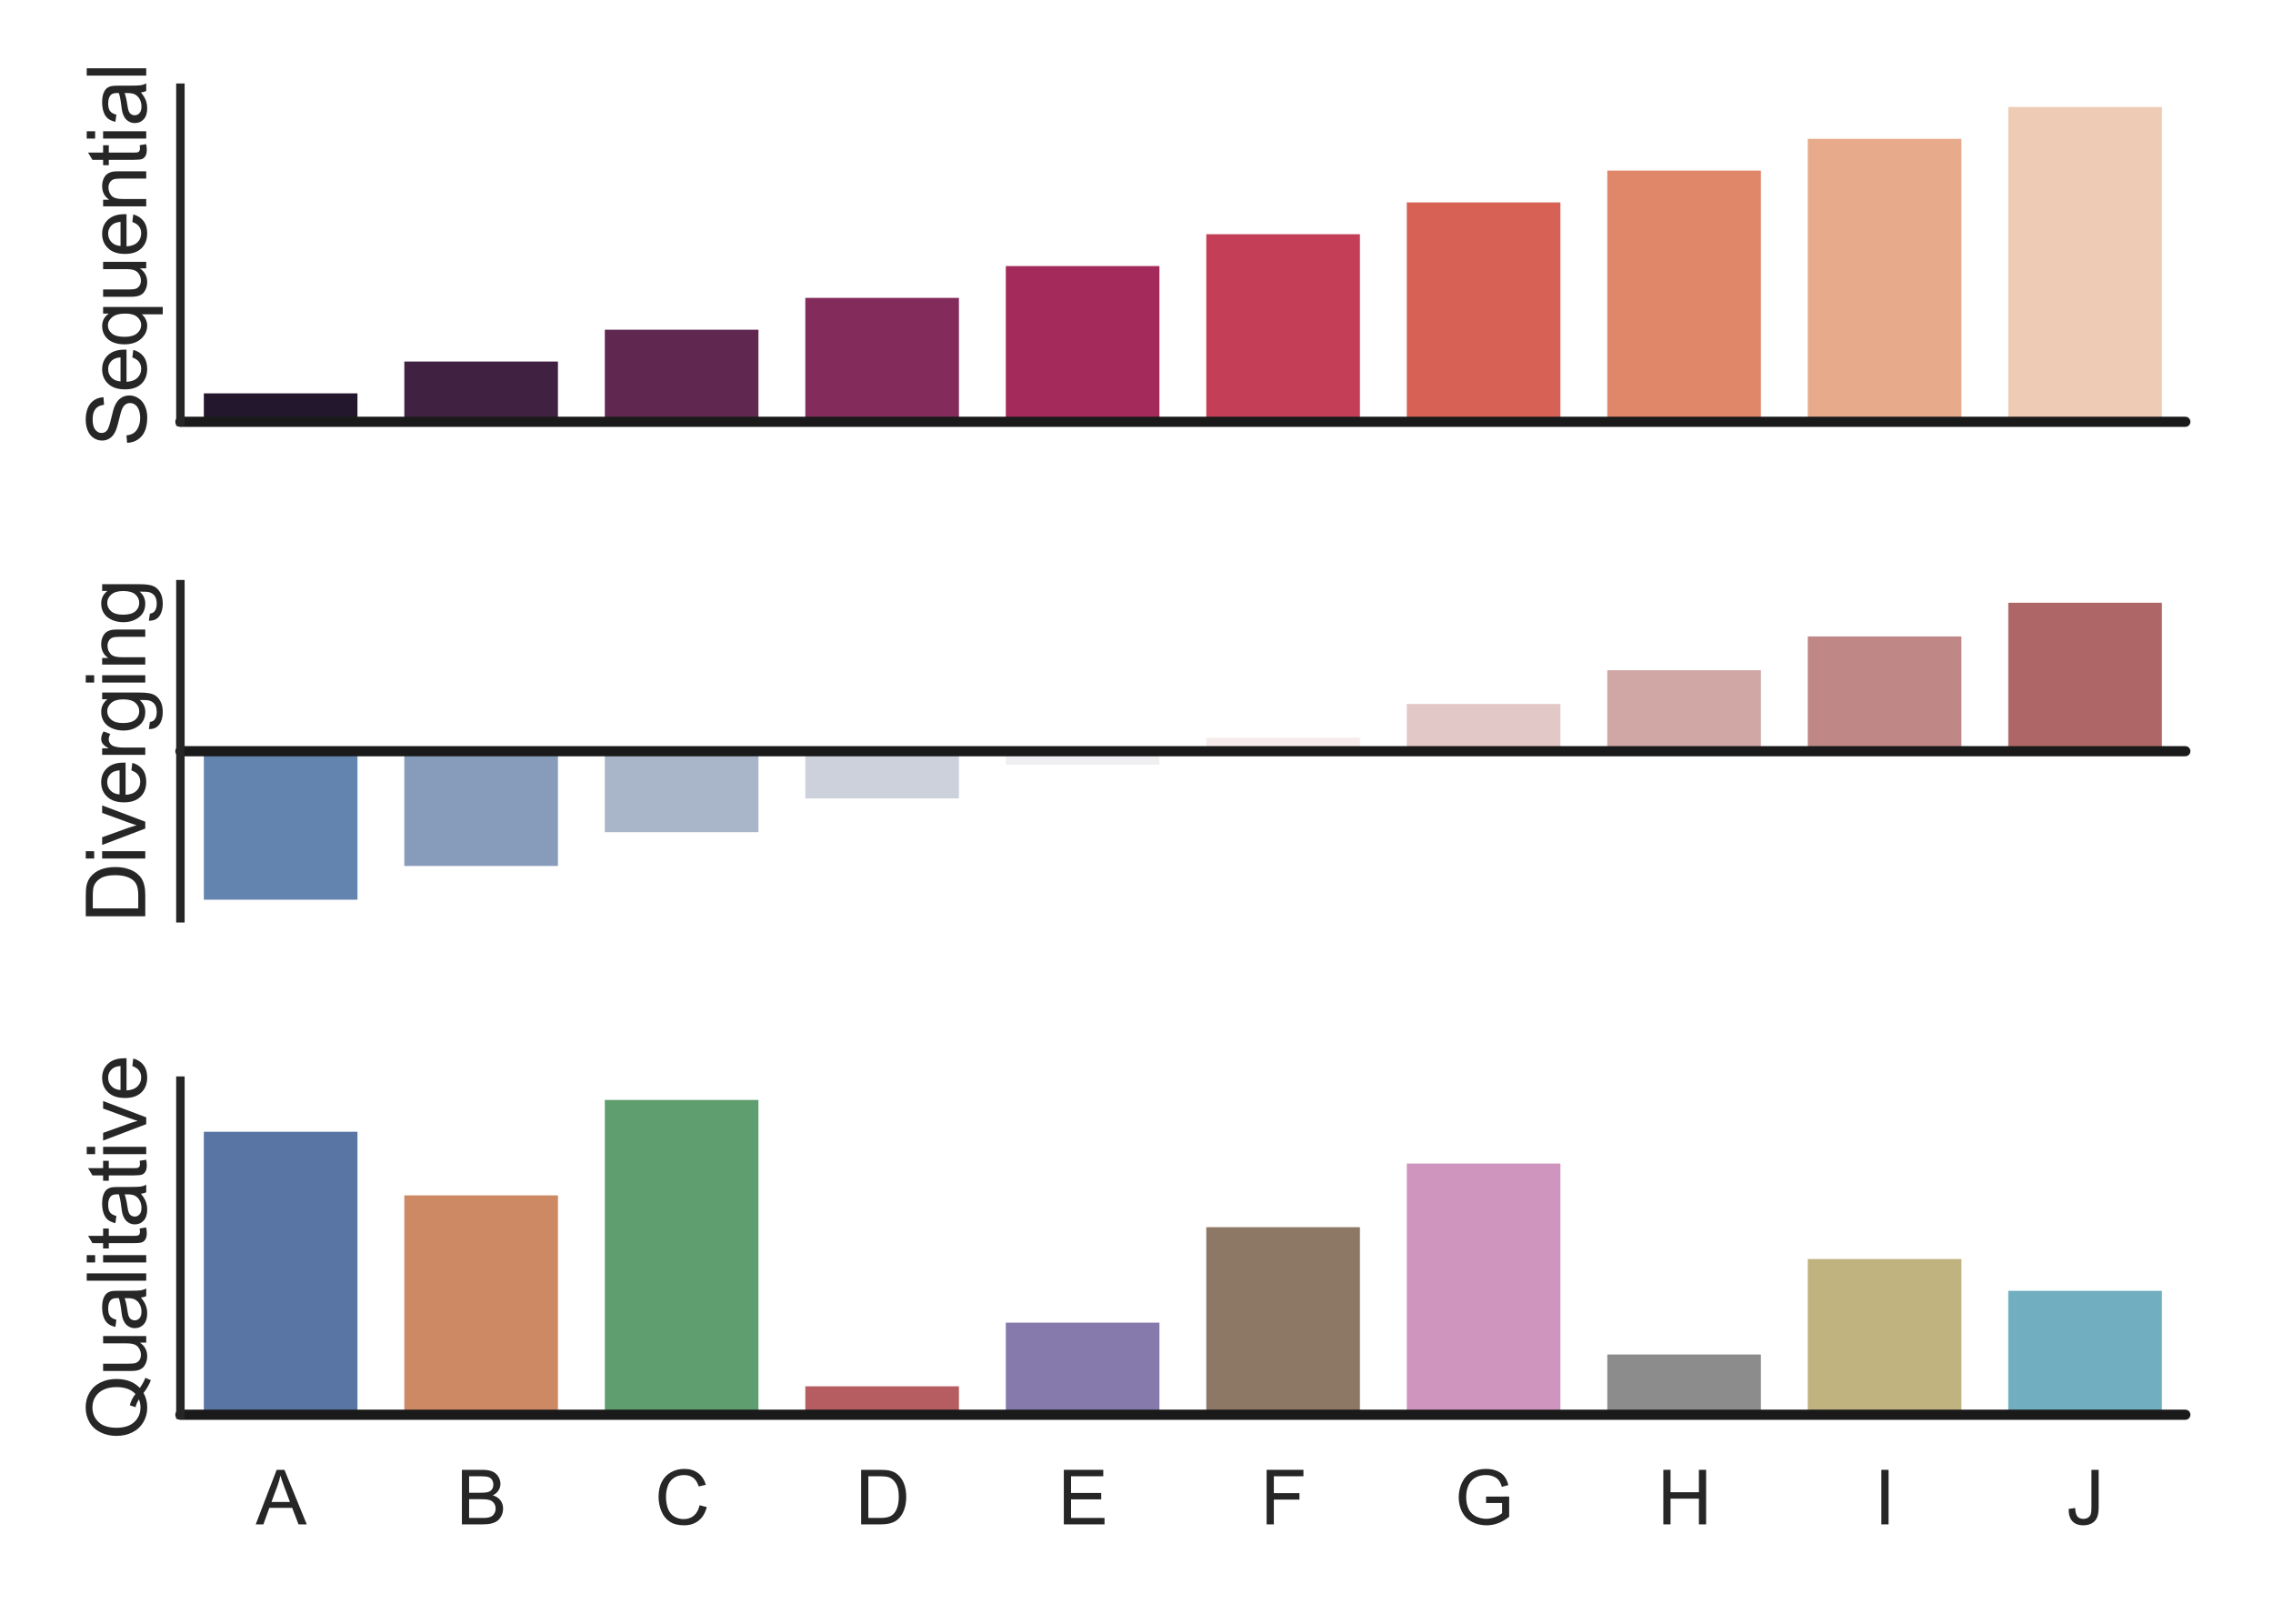 <?xml version="1.0" encoding="utf-8" standalone="no"?>
<!DOCTYPE svg PUBLIC "-//W3C//DTD SVG 1.1//EN"
  "http://www.w3.org/Graphics/SVG/1.1/DTD/svg11.dtd">
<svg xmlns:xlink="http://www.w3.org/1999/xlink" width="504pt" height="360pt" viewBox="0 0 504 360" xmlns="http://www.w3.org/2000/svg" version="1.1">
 <defs>
  <style type="text/css">*{stroke-linejoin: round; stroke-linecap: butt}</style>
 </defs>
 <g id="figure_1">
  <g id="patch_1">
   <path d="M 0 360 
L 504 360 
L 504 0 
L 0 0 
z
" style="fill: #ffffff"/>
  </g>
  <g id="axes_1">
   <g id="patch_2">
    <path d="M 40 93.513 
L 484.56 93.513 
L 484.56 19.44 
L 40 19.44 
z
" style="fill: #ffffff"/>
   </g>
   <g id="matplotlib.axis_1">
    <g id="xtick_1"/>
    <g id="xtick_2"/>
    <g id="xtick_3"/>
    <g id="xtick_4"/>
    <g id="xtick_5"/>
    <g id="xtick_6"/>
    <g id="xtick_7"/>
    <g id="xtick_8"/>
    <g id="xtick_9"/>
    <g id="xtick_10"/>
   </g>
   <g id="matplotlib.axis_2">
    <g id="text_1">
     <!-- Sequential -->
     <g style="fill: #262626" transform="translate(32.422 99.009) rotate(-90) scale(0.18 -0.18)">
      <defs>
       <path id="ArialMT-53" d="M 288 1472 
L 859 1522 
Q 900 1178 1048 958 
Q 1197 738 1509 602 
Q 1822 466 2213 466 
Q 2559 466 2825 569 
Q 3091 672 3220 851 
Q 3350 1031 3350 1244 
Q 3350 1459 3225 1620 
Q 3100 1781 2813 1891 
Q 2628 1963 1997 2114 
Q 1366 2266 1113 2400 
Q 784 2572 623 2826 
Q 463 3081 463 3397 
Q 463 3744 659 4045 
Q 856 4347 1234 4503 
Q 1613 4659 2075 4659 
Q 2584 4659 2973 4495 
Q 3363 4331 3572 4012 
Q 3781 3694 3797 3291 
L 3216 3247 
Q 3169 3681 2898 3903 
Q 2628 4125 2100 4125 
Q 1550 4125 1298 3923 
Q 1047 3722 1047 3438 
Q 1047 3191 1225 3031 
Q 1400 2872 2139 2705 
Q 2878 2538 3153 2413 
Q 3553 2228 3743 1945 
Q 3934 1663 3934 1294 
Q 3934 928 3725 604 
Q 3516 281 3123 101 
Q 2731 -78 2241 -78 
Q 1619 -78 1198 103 
Q 778 284 539 648 
Q 300 1013 288 1472 
z
" transform="scale(0.016)"/>
       <path id="ArialMT-65" d="M 2694 1069 
L 3275 997 
Q 3138 488 2766 206 
Q 2394 -75 1816 -75 
Q 1088 -75 661 373 
Q 234 822 234 1631 
Q 234 2469 665 2931 
Q 1097 3394 1784 3394 
Q 2450 3394 2872 2941 
Q 3294 2488 3294 1666 
Q 3294 1616 3291 1516 
L 816 1516 
Q 847 969 1125 678 
Q 1403 388 1819 388 
Q 2128 388 2347 550 
Q 2566 713 2694 1069 
z
M 847 1978 
L 2700 1978 
Q 2663 2397 2488 2606 
Q 2219 2931 1791 2931 
Q 1403 2931 1139 2672 
Q 875 2413 847 1978 
z
" transform="scale(0.016)"/>
       <path id="ArialMT-71" d="M 2538 -1272 
L 2538 353 
Q 2406 169 2170 47 
Q 1934 -75 1669 -75 
Q 1078 -75 651 397 
Q 225 869 225 1691 
Q 225 2191 398 2587 
Q 572 2984 901 3189 
Q 1231 3394 1625 3394 
Q 2241 3394 2594 2875 
L 2594 3319 
L 3100 3319 
L 3100 -1272 
L 2538 -1272 
z
M 803 1669 
Q 803 1028 1072 708 
Q 1341 388 1716 388 
Q 2075 388 2334 692 
Q 2594 997 2594 1619 
Q 2594 2281 2320 2615 
Q 2047 2950 1678 2950 
Q 1313 2950 1058 2639 
Q 803 2328 803 1669 
z
" transform="scale(0.016)"/>
       <path id="ArialMT-75" d="M 2597 0 
L 2597 488 
Q 2209 -75 1544 -75 
Q 1250 -75 995 37 
Q 741 150 617 320 
Q 494 491 444 738 
Q 409 903 409 1263 
L 409 3319 
L 972 3319 
L 972 1478 
Q 972 1038 1006 884 
Q 1059 663 1231 536 
Q 1403 409 1656 409 
Q 1909 409 2131 539 
Q 2353 669 2445 892 
Q 2538 1116 2538 1541 
L 2538 3319 
L 3100 3319 
L 3100 0 
L 2597 0 
z
" transform="scale(0.016)"/>
       <path id="ArialMT-6e" d="M 422 0 
L 422 3319 
L 928 3319 
L 928 2847 
Q 1294 3394 1984 3394 
Q 2284 3394 2536 3286 
Q 2788 3178 2913 3003 
Q 3038 2828 3088 2588 
Q 3119 2431 3119 2041 
L 3119 0 
L 2556 0 
L 2556 2019 
Q 2556 2363 2490 2533 
Q 2425 2703 2258 2804 
Q 2091 2906 1866 2906 
Q 1506 2906 1245 2678 
Q 984 2450 984 1813 
L 984 0 
L 422 0 
z
" transform="scale(0.016)"/>
       <path id="ArialMT-74" d="M 1650 503 
L 1731 6 
Q 1494 -44 1306 -44 
Q 1000 -44 831 53 
Q 663 150 594 308 
Q 525 466 525 972 
L 525 2881 
L 113 2881 
L 113 3319 
L 525 3319 
L 525 4141 
L 1084 4478 
L 1084 3319 
L 1650 3319 
L 1650 2881 
L 1084 2881 
L 1084 941 
Q 1084 700 1114 631 
Q 1144 563 1211 522 
Q 1278 481 1403 481 
Q 1497 481 1650 503 
z
" transform="scale(0.016)"/>
       <path id="ArialMT-69" d="M 425 3934 
L 425 4581 
L 988 4581 
L 988 3934 
L 425 3934 
z
M 425 0 
L 425 3319 
L 988 3319 
L 988 0 
L 425 0 
z
" transform="scale(0.016)"/>
       <path id="ArialMT-61" d="M 2588 409 
Q 2275 144 1986 34 
Q 1697 -75 1366 -75 
Q 819 -75 525 192 
Q 231 459 231 875 
Q 231 1119 342 1320 
Q 453 1522 633 1644 
Q 813 1766 1038 1828 
Q 1203 1872 1538 1913 
Q 2219 1994 2541 2106 
Q 2544 2222 2544 2253 
Q 2544 2597 2384 2738 
Q 2169 2928 1744 2928 
Q 1347 2928 1158 2789 
Q 969 2650 878 2297 
L 328 2372 
Q 403 2725 575 2942 
Q 747 3159 1072 3276 
Q 1397 3394 1825 3394 
Q 2250 3394 2515 3294 
Q 2781 3194 2906 3042 
Q 3031 2891 3081 2659 
Q 3109 2516 3109 2141 
L 3109 1391 
Q 3109 606 3145 398 
Q 3181 191 3288 0 
L 2700 0 
Q 2613 175 2588 409 
z
M 2541 1666 
Q 2234 1541 1622 1453 
Q 1275 1403 1131 1340 
Q 988 1278 909 1158 
Q 831 1038 831 891 
Q 831 666 1001 516 
Q 1172 366 1500 366 
Q 1825 366 2078 508 
Q 2331 650 2450 897 
Q 2541 1088 2541 1459 
L 2541 1666 
z
" transform="scale(0.016)"/>
       <path id="ArialMT-6c" d="M 409 0 
L 409 4581 
L 972 4581 
L 972 0 
L 409 0 
z
" transform="scale(0.016)"/>
      </defs>
      <use xlink:href="#ArialMT-53"/>
      <use xlink:href="#ArialMT-65" transform="translate(66.699 0)"/>
      <use xlink:href="#ArialMT-71" transform="translate(122.314 0)"/>
      <use xlink:href="#ArialMT-75" transform="translate(177.93 0)"/>
      <use xlink:href="#ArialMT-65" transform="translate(233.545 0)"/>
      <use xlink:href="#ArialMT-6e" transform="translate(289.16 0)"/>
      <use xlink:href="#ArialMT-74" transform="translate(344.775 0)"/>
      <use xlink:href="#ArialMT-69" transform="translate(372.559 0)"/>
      <use xlink:href="#ArialMT-61" transform="translate(394.775 0)"/>
      <use xlink:href="#ArialMT-6c" transform="translate(450.391 0)"/>
     </g>
    </g>
   </g>
   <g id="patch_3">
    <path d="M 44.446 93.513 
L 80.01 93.513 
L 80.01 86.459 
L 44.446 86.459 
z
" clip-path="url(#p52fa14086c)" style="fill: #22172d; stroke: #ffffff; stroke-width: 1.5; stroke-linejoin: miter"/>
   </g>
   <g id="patch_4">
    <path d="M 88.902 93.513 
L 124.466 93.513 
L 124.466 79.404 
L 88.902 79.404 
z
" clip-path="url(#p52fa14086c)" style="fill: #402141; stroke: #ffffff; stroke-width: 1.5; stroke-linejoin: miter"/>
   </g>
   <g id="patch_5">
    <path d="M 133.358 93.513 
L 168.922 93.513 
L 168.922 72.35 
L 133.358 72.35 
z
" clip-path="url(#p52fa14086c)" style="fill: #602851; stroke: #ffffff; stroke-width: 1.5; stroke-linejoin: miter"/>
   </g>
   <g id="patch_6">
    <path d="M 177.814 93.513 
L 213.378 93.513 
L 213.378 65.295 
L 177.814 65.295 
z
" clip-path="url(#p52fa14086c)" style="fill: #832b5a; stroke: #ffffff; stroke-width: 1.5; stroke-linejoin: miter"/>
   </g>
   <g id="patch_7">
    <path d="M 222.27 93.513 
L 257.834 93.513 
L 257.834 58.24 
L 222.27 58.24 
z
" clip-path="url(#p52fa14086c)" style="fill: #a42a5b; stroke: #ffffff; stroke-width: 1.5; stroke-linejoin: miter"/>
   </g>
   <g id="patch_8">
    <path d="M 266.726 93.513 
L 302.29 93.513 
L 302.29 51.186 
L 266.726 51.186 
z
" clip-path="url(#p52fa14086c)" style="fill: #c33e56; stroke: #ffffff; stroke-width: 1.5; stroke-linejoin: miter"/>
   </g>
   <g id="patch_9">
    <path d="M 311.182 93.513 
L 346.746 93.513 
L 346.746 44.131 
L 311.182 44.131 
z
" clip-path="url(#p52fa14086c)" style="fill: #d76154; stroke: #ffffff; stroke-width: 1.5; stroke-linejoin: miter"/>
   </g>
   <g id="patch_10">
    <path d="M 355.638 93.513 
L 391.202 93.513 
L 391.202 37.077 
L 355.638 37.077 
z
" clip-path="url(#p52fa14086c)" style="fill: #e0876a; stroke: #ffffff; stroke-width: 1.5; stroke-linejoin: miter"/>
   </g>
   <g id="patch_11">
    <path d="M 400.094 93.513 
L 435.658 93.513 
L 435.658 30.022 
L 400.094 30.022 
z
" clip-path="url(#p52fa14086c)" style="fill: #e7aa8b; stroke: #ffffff; stroke-width: 1.5; stroke-linejoin: miter"/>
   </g>
   <g id="patch_12">
    <path d="M 444.55 93.513 
L 480.114 93.513 
L 480.114 22.967 
L 444.55 22.967 
z
" clip-path="url(#p52fa14086c)" style="fill: #edcbb4; stroke: #ffffff; stroke-width: 1.5; stroke-linejoin: miter"/>
   </g>
   <g id="line2d_1">
    <path clip-path="url(#p52fa14086c)" style="fill: none; stroke: #424242; stroke-width: 3.375; stroke-linecap: round"/>
   </g>
   <g id="line2d_2">
    <path clip-path="url(#p52fa14086c)" style="fill: none; stroke: #424242; stroke-width: 3.375; stroke-linecap: round"/>
   </g>
   <g id="line2d_3">
    <path clip-path="url(#p52fa14086c)" style="fill: none; stroke: #424242; stroke-width: 3.375; stroke-linecap: round"/>
   </g>
   <g id="line2d_4">
    <path clip-path="url(#p52fa14086c)" style="fill: none; stroke: #424242; stroke-width: 3.375; stroke-linecap: round"/>
   </g>
   <g id="line2d_5">
    <path clip-path="url(#p52fa14086c)" style="fill: none; stroke: #424242; stroke-width: 3.375; stroke-linecap: round"/>
   </g>
   <g id="line2d_6">
    <path clip-path="url(#p52fa14086c)" style="fill: none; stroke: #424242; stroke-width: 3.375; stroke-linecap: round"/>
   </g>
   <g id="line2d_7">
    <path clip-path="url(#p52fa14086c)" style="fill: none; stroke: #424242; stroke-width: 3.375; stroke-linecap: round"/>
   </g>
   <g id="line2d_8">
    <path clip-path="url(#p52fa14086c)" style="fill: none; stroke: #424242; stroke-width: 3.375; stroke-linecap: round"/>
   </g>
   <g id="line2d_9">
    <path clip-path="url(#p52fa14086c)" style="fill: none; stroke: #424242; stroke-width: 3.375; stroke-linecap: round"/>
   </g>
   <g id="line2d_10">
    <path clip-path="url(#p52fa14086c)" style="fill: none; stroke: #424242; stroke-width: 3.375; stroke-linecap: round"/>
   </g>
   <g id="line2d_11">
    <path d="M 40 93.513 
L 484.56 93.513 
" style="fill: none; stroke: #1a1a1a; stroke-width: 2.25; stroke-linecap: round"/>
   </g>
   <g id="patch_13">
    <path d="M 40 93.513 
L 40 19.44 
" style="fill: none; stroke: #262626; stroke-width: 1.875; stroke-linejoin: miter; stroke-linecap: square"/>
   </g>
  </g>
  <g id="axes_2">
   <g id="patch_14">
    <path d="M 40 203.587 
L 484.56 203.587 
L 484.56 129.513 
L 40 129.513 
z
" style="fill: #ffffff"/>
   </g>
   <g id="matplotlib.axis_3">
    <g id="xtick_11"/>
    <g id="xtick_12"/>
    <g id="xtick_13"/>
    <g id="xtick_14"/>
    <g id="xtick_15"/>
    <g id="xtick_16"/>
    <g id="xtick_17"/>
    <g id="xtick_18"/>
    <g id="xtick_19"/>
    <g id="xtick_20"/>
   </g>
   <g id="matplotlib.axis_4">
    <g id="text_2">
     <!-- Diverging -->
     <g style="fill: #262626" transform="translate(32.212 204.565) rotate(-90) scale(0.18 -0.18)">
      <defs>
       <path id="ArialMT-44" d="M 494 0 
L 494 4581 
L 2072 4581 
Q 2606 4581 2888 4516 
Q 3281 4425 3559 4188 
Q 3922 3881 4101 3404 
Q 4281 2928 4281 2316 
Q 4281 1794 4159 1391 
Q 4038 988 3847 723 
Q 3656 459 3429 307 
Q 3203 156 2883 78 
Q 2563 0 2147 0 
L 494 0 
z
M 1100 541 
L 2078 541 
Q 2531 541 2789 625 
Q 3047 709 3200 863 
Q 3416 1078 3536 1442 
Q 3656 1806 3656 2325 
Q 3656 3044 3420 3430 
Q 3184 3816 2847 3947 
Q 2603 4041 2063 4041 
L 1100 4041 
L 1100 541 
z
" transform="scale(0.016)"/>
       <path id="ArialMT-76" d="M 1344 0 
L 81 3319 
L 675 3319 
L 1388 1331 
Q 1503 1009 1600 663 
Q 1675 925 1809 1294 
L 2547 3319 
L 3125 3319 
L 1869 0 
L 1344 0 
z
" transform="scale(0.016)"/>
       <path id="ArialMT-72" d="M 416 0 
L 416 3319 
L 922 3319 
L 922 2816 
Q 1116 3169 1280 3281 
Q 1444 3394 1641 3394 
Q 1925 3394 2219 3213 
L 2025 2691 
Q 1819 2813 1613 2813 
Q 1428 2813 1281 2702 
Q 1134 2591 1072 2394 
Q 978 2094 978 1738 
L 978 0 
L 416 0 
z
" transform="scale(0.016)"/>
       <path id="ArialMT-67" d="M 319 -275 
L 866 -356 
Q 900 -609 1056 -725 
Q 1266 -881 1628 -881 
Q 2019 -881 2231 -725 
Q 2444 -569 2519 -288 
Q 2563 -116 2559 434 
Q 2191 0 1641 0 
Q 956 0 581 494 
Q 206 988 206 1678 
Q 206 2153 378 2554 
Q 550 2956 876 3175 
Q 1203 3394 1644 3394 
Q 2231 3394 2613 2919 
L 2613 3319 
L 3131 3319 
L 3131 450 
Q 3131 -325 2973 -648 
Q 2816 -972 2473 -1159 
Q 2131 -1347 1631 -1347 
Q 1038 -1347 672 -1080 
Q 306 -813 319 -275 
z
M 784 1719 
Q 784 1066 1043 766 
Q 1303 466 1694 466 
Q 2081 466 2343 764 
Q 2606 1063 2606 1700 
Q 2606 2309 2336 2618 
Q 2066 2928 1684 2928 
Q 1309 2928 1046 2623 
Q 784 2319 784 1719 
z
" transform="scale(0.016)"/>
      </defs>
      <use xlink:href="#ArialMT-44"/>
      <use xlink:href="#ArialMT-69" transform="translate(72.217 0)"/>
      <use xlink:href="#ArialMT-76" transform="translate(94.434 0)"/>
      <use xlink:href="#ArialMT-65" transform="translate(144.434 0)"/>
      <use xlink:href="#ArialMT-72" transform="translate(200.049 0)"/>
      <use xlink:href="#ArialMT-67" transform="translate(233.35 0)"/>
      <use xlink:href="#ArialMT-69" transform="translate(288.965 0)"/>
      <use xlink:href="#ArialMT-6e" transform="translate(311.182 0)"/>
      <use xlink:href="#ArialMT-67" transform="translate(366.797 0)"/>
     </g>
    </g>
   </g>
   <g id="patch_15">
    <path d="M 44.446 166.55 
L 80.01 166.55 
L 80.01 200.22 
L 44.446 200.22 
z
" clip-path="url(#pacc2ea0a21)" style="fill: #6484b0; stroke: #ffffff; stroke-width: 1.5; stroke-linejoin: miter"/>
   </g>
   <g id="patch_16">
    <path d="M 88.902 166.55 
L 124.466 166.55 
L 124.466 192.738 
L 88.902 192.738 
z
" clip-path="url(#pacc2ea0a21)" style="fill: #879cba; stroke: #ffffff; stroke-width: 1.5; stroke-linejoin: miter"/>
   </g>
   <g id="patch_17">
    <path d="M 133.358 166.55 
L 168.922 166.55 
L 168.922 185.255 
L 133.358 185.255 
z
" clip-path="url(#pacc2ea0a21)" style="fill: #a9b5c8; stroke: #ffffff; stroke-width: 1.5; stroke-linejoin: miter"/>
   </g>
   <g id="patch_18">
    <path d="M 177.814 166.55 
L 213.378 166.55 
L 213.378 177.773 
L 177.814 177.773 
z
" clip-path="url(#pacc2ea0a21)" style="fill: #ccd1db; stroke: #ffffff; stroke-width: 1.5; stroke-linejoin: miter"/>
   </g>
   <g id="patch_19">
    <path d="M 222.27 166.55 
L 257.834 166.55 
L 257.834 170.291 
L 222.27 170.291 
z
" clip-path="url(#pacc2ea0a21)" style="fill: #efeef0; stroke: #ffffff; stroke-width: 1.5; stroke-linejoin: miter"/>
   </g>
   <g id="patch_20">
    <path d="M 266.726 166.55 
L 302.29 166.55 
L 302.29 162.809 
L 266.726 162.809 
z
" clip-path="url(#pacc2ea0a21)" style="fill: #f5ebea; stroke: #ffffff; stroke-width: 1.5; stroke-linejoin: miter"/>
   </g>
   <g id="patch_21">
    <path d="M 311.182 166.55 
L 346.746 166.55 
L 346.746 155.327 
L 311.182 155.327 
z
" clip-path="url(#pacc2ea0a21)" style="fill: #e2c9c7; stroke: #ffffff; stroke-width: 1.5; stroke-linejoin: miter"/>
   </g>
   <g id="patch_22">
    <path d="M 355.638 166.55 
L 391.202 166.55 
L 391.202 147.845 
L 355.638 147.845 
z
" clip-path="url(#pacc2ea0a21)" style="fill: #d0a7a5; stroke: #ffffff; stroke-width: 1.5; stroke-linejoin: miter"/>
   </g>
   <g id="patch_23">
    <path d="M 400.094 166.55 
L 435.658 166.55 
L 435.658 140.362 
L 400.094 140.362 
z
" clip-path="url(#pacc2ea0a21)" style="fill: #bf8785; stroke: #ffffff; stroke-width: 1.5; stroke-linejoin: miter"/>
   </g>
   <g id="patch_24">
    <path d="M 444.55 166.55 
L 480.114 166.55 
L 480.114 132.88 
L 444.55 132.88 
z
" clip-path="url(#pacc2ea0a21)" style="fill: #ae6766; stroke: #ffffff; stroke-width: 1.5; stroke-linejoin: miter"/>
   </g>
   <g id="line2d_12">
    <path clip-path="url(#pacc2ea0a21)" style="fill: none; stroke: #424242; stroke-width: 3.375; stroke-linecap: round"/>
   </g>
   <g id="line2d_13">
    <path clip-path="url(#pacc2ea0a21)" style="fill: none; stroke: #424242; stroke-width: 3.375; stroke-linecap: round"/>
   </g>
   <g id="line2d_14">
    <path clip-path="url(#pacc2ea0a21)" style="fill: none; stroke: #424242; stroke-width: 3.375; stroke-linecap: round"/>
   </g>
   <g id="line2d_15">
    <path clip-path="url(#pacc2ea0a21)" style="fill: none; stroke: #424242; stroke-width: 3.375; stroke-linecap: round"/>
   </g>
   <g id="line2d_16">
    <path clip-path="url(#pacc2ea0a21)" style="fill: none; stroke: #424242; stroke-width: 3.375; stroke-linecap: round"/>
   </g>
   <g id="line2d_17">
    <path clip-path="url(#pacc2ea0a21)" style="fill: none; stroke: #424242; stroke-width: 3.375; stroke-linecap: round"/>
   </g>
   <g id="line2d_18">
    <path clip-path="url(#pacc2ea0a21)" style="fill: none; stroke: #424242; stroke-width: 3.375; stroke-linecap: round"/>
   </g>
   <g id="line2d_19">
    <path clip-path="url(#pacc2ea0a21)" style="fill: none; stroke: #424242; stroke-width: 3.375; stroke-linecap: round"/>
   </g>
   <g id="line2d_20">
    <path clip-path="url(#pacc2ea0a21)" style="fill: none; stroke: #424242; stroke-width: 3.375; stroke-linecap: round"/>
   </g>
   <g id="line2d_21">
    <path clip-path="url(#pacc2ea0a21)" style="fill: none; stroke: #424242; stroke-width: 3.375; stroke-linecap: round"/>
   </g>
   <g id="line2d_22">
    <path d="M 40 166.55 
L 484.56 166.55 
" style="fill: none; stroke: #1a1a1a; stroke-width: 2.25; stroke-linecap: round"/>
   </g>
   <g id="patch_25">
    <path d="M 40 203.587 
L 40 129.513 
" style="fill: none; stroke: #262626; stroke-width: 1.875; stroke-linejoin: miter; stroke-linecap: square"/>
   </g>
  </g>
  <g id="axes_3">
   <g id="patch_26">
    <path d="M 40 313.66 
L 484.56 313.66 
L 484.56 239.587 
L 40 239.587 
z
" style="fill: #ffffff"/>
   </g>
   <g id="matplotlib.axis_5">
    <g id="xtick_21">
     <g id="text_3">
      <!-- A -->
      <g style="fill: #262626" transform="translate(56.725 337.97) scale(0.165 -0.165)">
       <defs>
        <path id="ArialMT-41" d="M -9 0 
L 1750 4581 
L 2403 4581 
L 4278 0 
L 3588 0 
L 3053 1388 
L 1138 1388 
L 634 0 
L -9 0 
z
M 1313 1881 
L 2866 1881 
L 2388 3150 
Q 2169 3728 2063 4100 
Q 1975 3659 1816 3225 
L 1313 1881 
z
" transform="scale(0.016)"/>
       </defs>
       <use xlink:href="#ArialMT-41"/>
      </g>
     </g>
    </g>
    <g id="xtick_22">
     <g id="text_4">
      <!-- B -->
      <g style="fill: #262626" transform="translate(101.181 337.97) scale(0.165 -0.165)">
       <defs>
        <path id="ArialMT-42" d="M 469 0 
L 469 4581 
L 2188 4581 
Q 2713 4581 3030 4442 
Q 3347 4303 3526 4014 
Q 3706 3725 3706 3409 
Q 3706 3116 3547 2856 
Q 3388 2597 3066 2438 
Q 3481 2316 3704 2022 
Q 3928 1728 3928 1328 
Q 3928 1006 3792 729 
Q 3656 453 3456 303 
Q 3256 153 2954 76 
Q 2653 0 2216 0 
L 469 0 
z
M 1075 2656 
L 2066 2656 
Q 2469 2656 2644 2709 
Q 2875 2778 2992 2937 
Q 3109 3097 3109 3338 
Q 3109 3566 3000 3739 
Q 2891 3913 2687 3977 
Q 2484 4041 1991 4041 
L 1075 4041 
L 1075 2656 
z
M 1075 541 
L 2216 541 
Q 2509 541 2628 563 
Q 2838 600 2978 687 
Q 3119 775 3209 942 
Q 3300 1109 3300 1328 
Q 3300 1584 3169 1773 
Q 3038 1963 2805 2039 
Q 2572 2116 2134 2116 
L 1075 2116 
L 1075 541 
z
" transform="scale(0.016)"/>
       </defs>
       <use xlink:href="#ArialMT-42"/>
      </g>
     </g>
    </g>
    <g id="xtick_23">
     <g id="text_5">
      <!-- C -->
      <g style="fill: #262626" transform="translate(145.182 337.97) scale(0.165 -0.165)">
       <defs>
        <path id="ArialMT-43" d="M 3763 1606 
L 4369 1453 
Q 4178 706 3683 314 
Q 3188 -78 2472 -78 
Q 1731 -78 1267 223 
Q 803 525 561 1097 
Q 319 1669 319 2325 
Q 319 3041 592 3573 
Q 866 4106 1370 4382 
Q 1875 4659 2481 4659 
Q 3169 4659 3637 4309 
Q 4106 3959 4291 3325 
L 3694 3184 
Q 3534 3684 3231 3912 
Q 2928 4141 2469 4141 
Q 1941 4141 1586 3887 
Q 1231 3634 1087 3207 
Q 944 2781 944 2328 
Q 944 1744 1114 1308 
Q 1284 872 1643 656 
Q 2003 441 2422 441 
Q 2931 441 3284 734 
Q 3638 1028 3763 1606 
z
" transform="scale(0.016)"/>
       </defs>
       <use xlink:href="#ArialMT-43"/>
      </g>
     </g>
    </g>
    <g id="xtick_24">
     <g id="text_6">
      <!-- D -->
      <g style="fill: #262626" transform="translate(189.638 337.97) scale(0.165 -0.165)">
       <use xlink:href="#ArialMT-44"/>
      </g>
     </g>
    </g>
    <g id="xtick_25">
     <g id="text_7">
      <!-- E -->
      <g style="fill: #262626" transform="translate(234.549 337.97) scale(0.165 -0.165)">
       <defs>
        <path id="ArialMT-45" d="M 506 0 
L 506 4581 
L 3819 4581 
L 3819 4041 
L 1113 4041 
L 1113 2638 
L 3647 2638 
L 3647 2100 
L 1113 2100 
L 1113 541 
L 3925 541 
L 3925 0 
L 506 0 
z
" transform="scale(0.016)"/>
       </defs>
       <use xlink:href="#ArialMT-45"/>
      </g>
     </g>
    </g>
    <g id="xtick_26">
     <g id="text_8">
      <!-- F -->
      <g style="fill: #262626" transform="translate(279.469 337.97) scale(0.165 -0.165)">
       <defs>
        <path id="ArialMT-46" d="M 525 0 
L 525 4581 
L 3616 4581 
L 3616 4041 
L 1131 4041 
L 1131 2622 
L 3281 2622 
L 3281 2081 
L 1131 2081 
L 1131 0 
L 525 0 
z
" transform="scale(0.016)"/>
       </defs>
       <use xlink:href="#ArialMT-46"/>
      </g>
     </g>
    </g>
    <g id="xtick_27">
     <g id="text_9">
      <!-- G -->
      <g style="fill: #262626" transform="translate(322.547 337.97) scale(0.165 -0.165)">
       <defs>
        <path id="ArialMT-47" d="M 2638 1797 
L 2638 2334 
L 4578 2338 
L 4578 638 
Q 4131 281 3656 101 
Q 3181 -78 2681 -78 
Q 2006 -78 1454 211 
Q 903 500 622 1047 
Q 341 1594 341 2269 
Q 341 2938 620 3517 
Q 900 4097 1425 4378 
Q 1950 4659 2634 4659 
Q 3131 4659 3532 4498 
Q 3934 4338 4162 4050 
Q 4391 3763 4509 3300 
L 3963 3150 
Q 3859 3500 3706 3700 
Q 3553 3900 3268 4020 
Q 2984 4141 2638 4141 
Q 2222 4141 1919 4014 
Q 1616 3888 1430 3681 
Q 1244 3475 1141 3228 
Q 966 2803 966 2306 
Q 966 1694 1177 1281 
Q 1388 869 1791 669 
Q 2194 469 2647 469 
Q 3041 469 3416 620 
Q 3791 772 3984 944 
L 3984 1797 
L 2638 1797 
z
" transform="scale(0.016)"/>
       </defs>
       <use xlink:href="#ArialMT-47"/>
      </g>
     </g>
    </g>
    <g id="xtick_28">
     <g id="text_10">
      <!-- H -->
      <g style="fill: #262626" transform="translate(367.462 337.97) scale(0.165 -0.165)">
       <defs>
        <path id="ArialMT-48" d="M 513 0 
L 513 4581 
L 1119 4581 
L 1119 2700 
L 3500 2700 
L 3500 4581 
L 4106 4581 
L 4106 0 
L 3500 0 
L 3500 2159 
L 1119 2159 
L 1119 0 
L 513 0 
z
" transform="scale(0.016)"/>
       </defs>
       <use xlink:href="#ArialMT-48"/>
      </g>
     </g>
    </g>
    <g id="xtick_29">
     <g id="text_11">
      <!-- I -->
      <g style="fill: #262626" transform="translate(415.584 337.97) scale(0.165 -0.165)">
       <defs>
        <path id="ArialMT-49" d="M 597 0 
L 597 4581 
L 1203 4581 
L 1203 0 
L 597 0 
z
" transform="scale(0.016)"/>
       </defs>
       <use xlink:href="#ArialMT-49"/>
      </g>
     </g>
    </g>
    <g id="xtick_30">
     <g id="text_12">
      <!-- J -->
      <g style="fill: #262626" transform="translate(458.207 337.97) scale(0.165 -0.165)">
       <defs>
        <path id="ArialMT-4a" d="M 184 1300 
L 731 1375 
Q 753 850 928 656 
Q 1103 463 1413 463 
Q 1641 463 1806 567 
Q 1972 672 2034 851 
Q 2097 1031 2097 1425 
L 2097 4581 
L 2703 4581 
L 2703 1459 
Q 2703 884 2564 568 
Q 2425 253 2123 87 
Q 1822 -78 1416 -78 
Q 813 -78 492 269 
Q 172 616 184 1300 
z
" transform="scale(0.016)"/>
       </defs>
       <use xlink:href="#ArialMT-4a"/>
      </g>
     </g>
    </g>
   </g>
   <g id="matplotlib.axis_6">
    <g id="text_13">
     <!-- Qualitative -->
     <g style="fill: #262626" transform="translate(32.422 319.143) rotate(-90) scale(0.18 -0.18)">
      <defs>
       <path id="ArialMT-51" d="M 3966 491 
Q 4388 200 4744 66 
L 4566 -356 
Q 4072 -178 3581 206 
Q 3072 -78 2456 -78 
Q 1834 -78 1328 222 
Q 822 522 548 1065 
Q 275 1609 275 2291 
Q 275 2969 550 3525 
Q 825 4081 1333 4372 
Q 1841 4663 2469 4663 
Q 3103 4663 3612 4361 
Q 4122 4059 4389 3517 
Q 4656 2975 4656 2294 
Q 4656 1728 4484 1276 
Q 4313 825 3966 491 
z
M 2631 1266 
Q 3156 1119 3497 828 
Q 4031 1316 4031 2294 
Q 4031 2850 3842 3265 
Q 3653 3681 3289 3911 
Q 2925 4141 2472 4141 
Q 1794 4141 1347 3677 
Q 900 3213 900 2291 
Q 900 1397 1342 919 
Q 1784 441 2472 441 
Q 2797 441 3084 563 
Q 2800 747 2484 825 
L 2631 1266 
z
" transform="scale(0.016)"/>
      </defs>
      <use xlink:href="#ArialMT-51"/>
      <use xlink:href="#ArialMT-75" transform="translate(77.783 0)"/>
      <use xlink:href="#ArialMT-61" transform="translate(133.398 0)"/>
      <use xlink:href="#ArialMT-6c" transform="translate(189.014 0)"/>
      <use xlink:href="#ArialMT-69" transform="translate(211.23 0)"/>
      <use xlink:href="#ArialMT-74" transform="translate(233.447 0)"/>
      <use xlink:href="#ArialMT-61" transform="translate(261.23 0)"/>
      <use xlink:href="#ArialMT-74" transform="translate(316.846 0)"/>
      <use xlink:href="#ArialMT-69" transform="translate(344.629 0)"/>
      <use xlink:href="#ArialMT-76" transform="translate(366.846 0)"/>
      <use xlink:href="#ArialMT-65" transform="translate(416.846 0)"/>
     </g>
    </g>
   </g>
   <g id="patch_27">
    <path d="M 44.446 313.66 
L 80.01 313.66 
L 80.01 250.169 
L 44.446 250.169 
z
" clip-path="url(#pa2c7992cc6)" style="fill: #5875a4; stroke: #ffffff; stroke-width: 1.5; stroke-linejoin: miter"/>
   </g>
   <g id="patch_28">
    <path d="M 88.902 313.66 
L 124.466 313.66 
L 124.466 264.278 
L 88.902 264.278 
z
" clip-path="url(#pa2c7992cc6)" style="fill: #cc8963; stroke: #ffffff; stroke-width: 1.5; stroke-linejoin: miter"/>
   </g>
   <g id="patch_29">
    <path d="M 133.358 313.66 
L 168.922 313.66 
L 168.922 243.114 
L 133.358 243.114 
z
" clip-path="url(#pa2c7992cc6)" style="fill: #5f9e6e; stroke: #ffffff; stroke-width: 1.5; stroke-linejoin: miter"/>
   </g>
   <g id="patch_30">
    <path d="M 177.814 313.66 
L 213.378 313.66 
L 213.378 306.605 
L 177.814 306.605 
z
" clip-path="url(#pa2c7992cc6)" style="fill: #b55d60; stroke: #ffffff; stroke-width: 1.5; stroke-linejoin: miter"/>
   </g>
   <g id="patch_31">
    <path d="M 222.27 313.66 
L 257.834 313.66 
L 257.834 292.496 
L 222.27 292.496 
z
" clip-path="url(#pa2c7992cc6)" style="fill: #857aab; stroke: #ffffff; stroke-width: 1.5; stroke-linejoin: miter"/>
   </g>
   <g id="patch_32">
    <path d="M 266.726 313.66 
L 302.29 313.66 
L 302.29 271.332 
L 266.726 271.332 
z
" clip-path="url(#pa2c7992cc6)" style="fill: #8d7866; stroke: #ffffff; stroke-width: 1.5; stroke-linejoin: miter"/>
   </g>
   <g id="patch_33">
    <path d="M 311.182 313.66 
L 346.746 313.66 
L 346.746 257.223 
L 311.182 257.223 
z
" clip-path="url(#pa2c7992cc6)" style="fill: #d095bf; stroke: #ffffff; stroke-width: 1.5; stroke-linejoin: miter"/>
   </g>
   <g id="patch_34">
    <path d="M 355.638 313.66 
L 391.202 313.66 
L 391.202 299.551 
L 355.638 299.551 
z
" clip-path="url(#pa2c7992cc6)" style="fill: #8c8c8c; stroke: #ffffff; stroke-width: 1.5; stroke-linejoin: miter"/>
   </g>
   <g id="patch_35">
    <path d="M 400.094 313.66 
L 435.658 313.66 
L 435.658 278.387 
L 400.094 278.387 
z
" clip-path="url(#pa2c7992cc6)" style="fill: #c1b37f; stroke: #ffffff; stroke-width: 1.5; stroke-linejoin: miter"/>
   </g>
   <g id="patch_36">
    <path d="M 444.55 313.66 
L 480.114 313.66 
L 480.114 285.442 
L 444.55 285.442 
z
" clip-path="url(#pa2c7992cc6)" style="fill: #71aec0; stroke: #ffffff; stroke-width: 1.5; stroke-linejoin: miter"/>
   </g>
   <g id="line2d_23">
    <path clip-path="url(#pa2c7992cc6)" style="fill: none; stroke: #424242; stroke-width: 3.375; stroke-linecap: round"/>
   </g>
   <g id="line2d_24">
    <path clip-path="url(#pa2c7992cc6)" style="fill: none; stroke: #424242; stroke-width: 3.375; stroke-linecap: round"/>
   </g>
   <g id="line2d_25">
    <path clip-path="url(#pa2c7992cc6)" style="fill: none; stroke: #424242; stroke-width: 3.375; stroke-linecap: round"/>
   </g>
   <g id="line2d_26">
    <path clip-path="url(#pa2c7992cc6)" style="fill: none; stroke: #424242; stroke-width: 3.375; stroke-linecap: round"/>
   </g>
   <g id="line2d_27">
    <path clip-path="url(#pa2c7992cc6)" style="fill: none; stroke: #424242; stroke-width: 3.375; stroke-linecap: round"/>
   </g>
   <g id="line2d_28">
    <path clip-path="url(#pa2c7992cc6)" style="fill: none; stroke: #424242; stroke-width: 3.375; stroke-linecap: round"/>
   </g>
   <g id="line2d_29">
    <path clip-path="url(#pa2c7992cc6)" style="fill: none; stroke: #424242; stroke-width: 3.375; stroke-linecap: round"/>
   </g>
   <g id="line2d_30">
    <path clip-path="url(#pa2c7992cc6)" style="fill: none; stroke: #424242; stroke-width: 3.375; stroke-linecap: round"/>
   </g>
   <g id="line2d_31">
    <path clip-path="url(#pa2c7992cc6)" style="fill: none; stroke: #424242; stroke-width: 3.375; stroke-linecap: round"/>
   </g>
   <g id="line2d_32">
    <path clip-path="url(#pa2c7992cc6)" style="fill: none; stroke: #424242; stroke-width: 3.375; stroke-linecap: round"/>
   </g>
   <g id="line2d_33">
    <path d="M 40 313.66 
L 484.56 313.66 
" style="fill: none; stroke: #1a1a1a; stroke-width: 2.25; stroke-linecap: round"/>
   </g>
   <g id="patch_37">
    <path d="M 40 313.66 
L 40 239.587 
" style="fill: none; stroke: #262626; stroke-width: 1.875; stroke-linejoin: miter; stroke-linecap: square"/>
   </g>
  </g>
 </g>
 <defs>
  <clipPath id="p52fa14086c">
   <rect x="40" y="19.44" width="444.56" height="74.073"/>
  </clipPath>
  <clipPath id="pacc2ea0a21">
   <rect x="40" y="129.513" width="444.56" height="74.073"/>
  </clipPath>
  <clipPath id="pa2c7992cc6">
   <rect x="40" y="239.587" width="444.56" height="74.073"/>
  </clipPath>
 </defs>
</svg>

